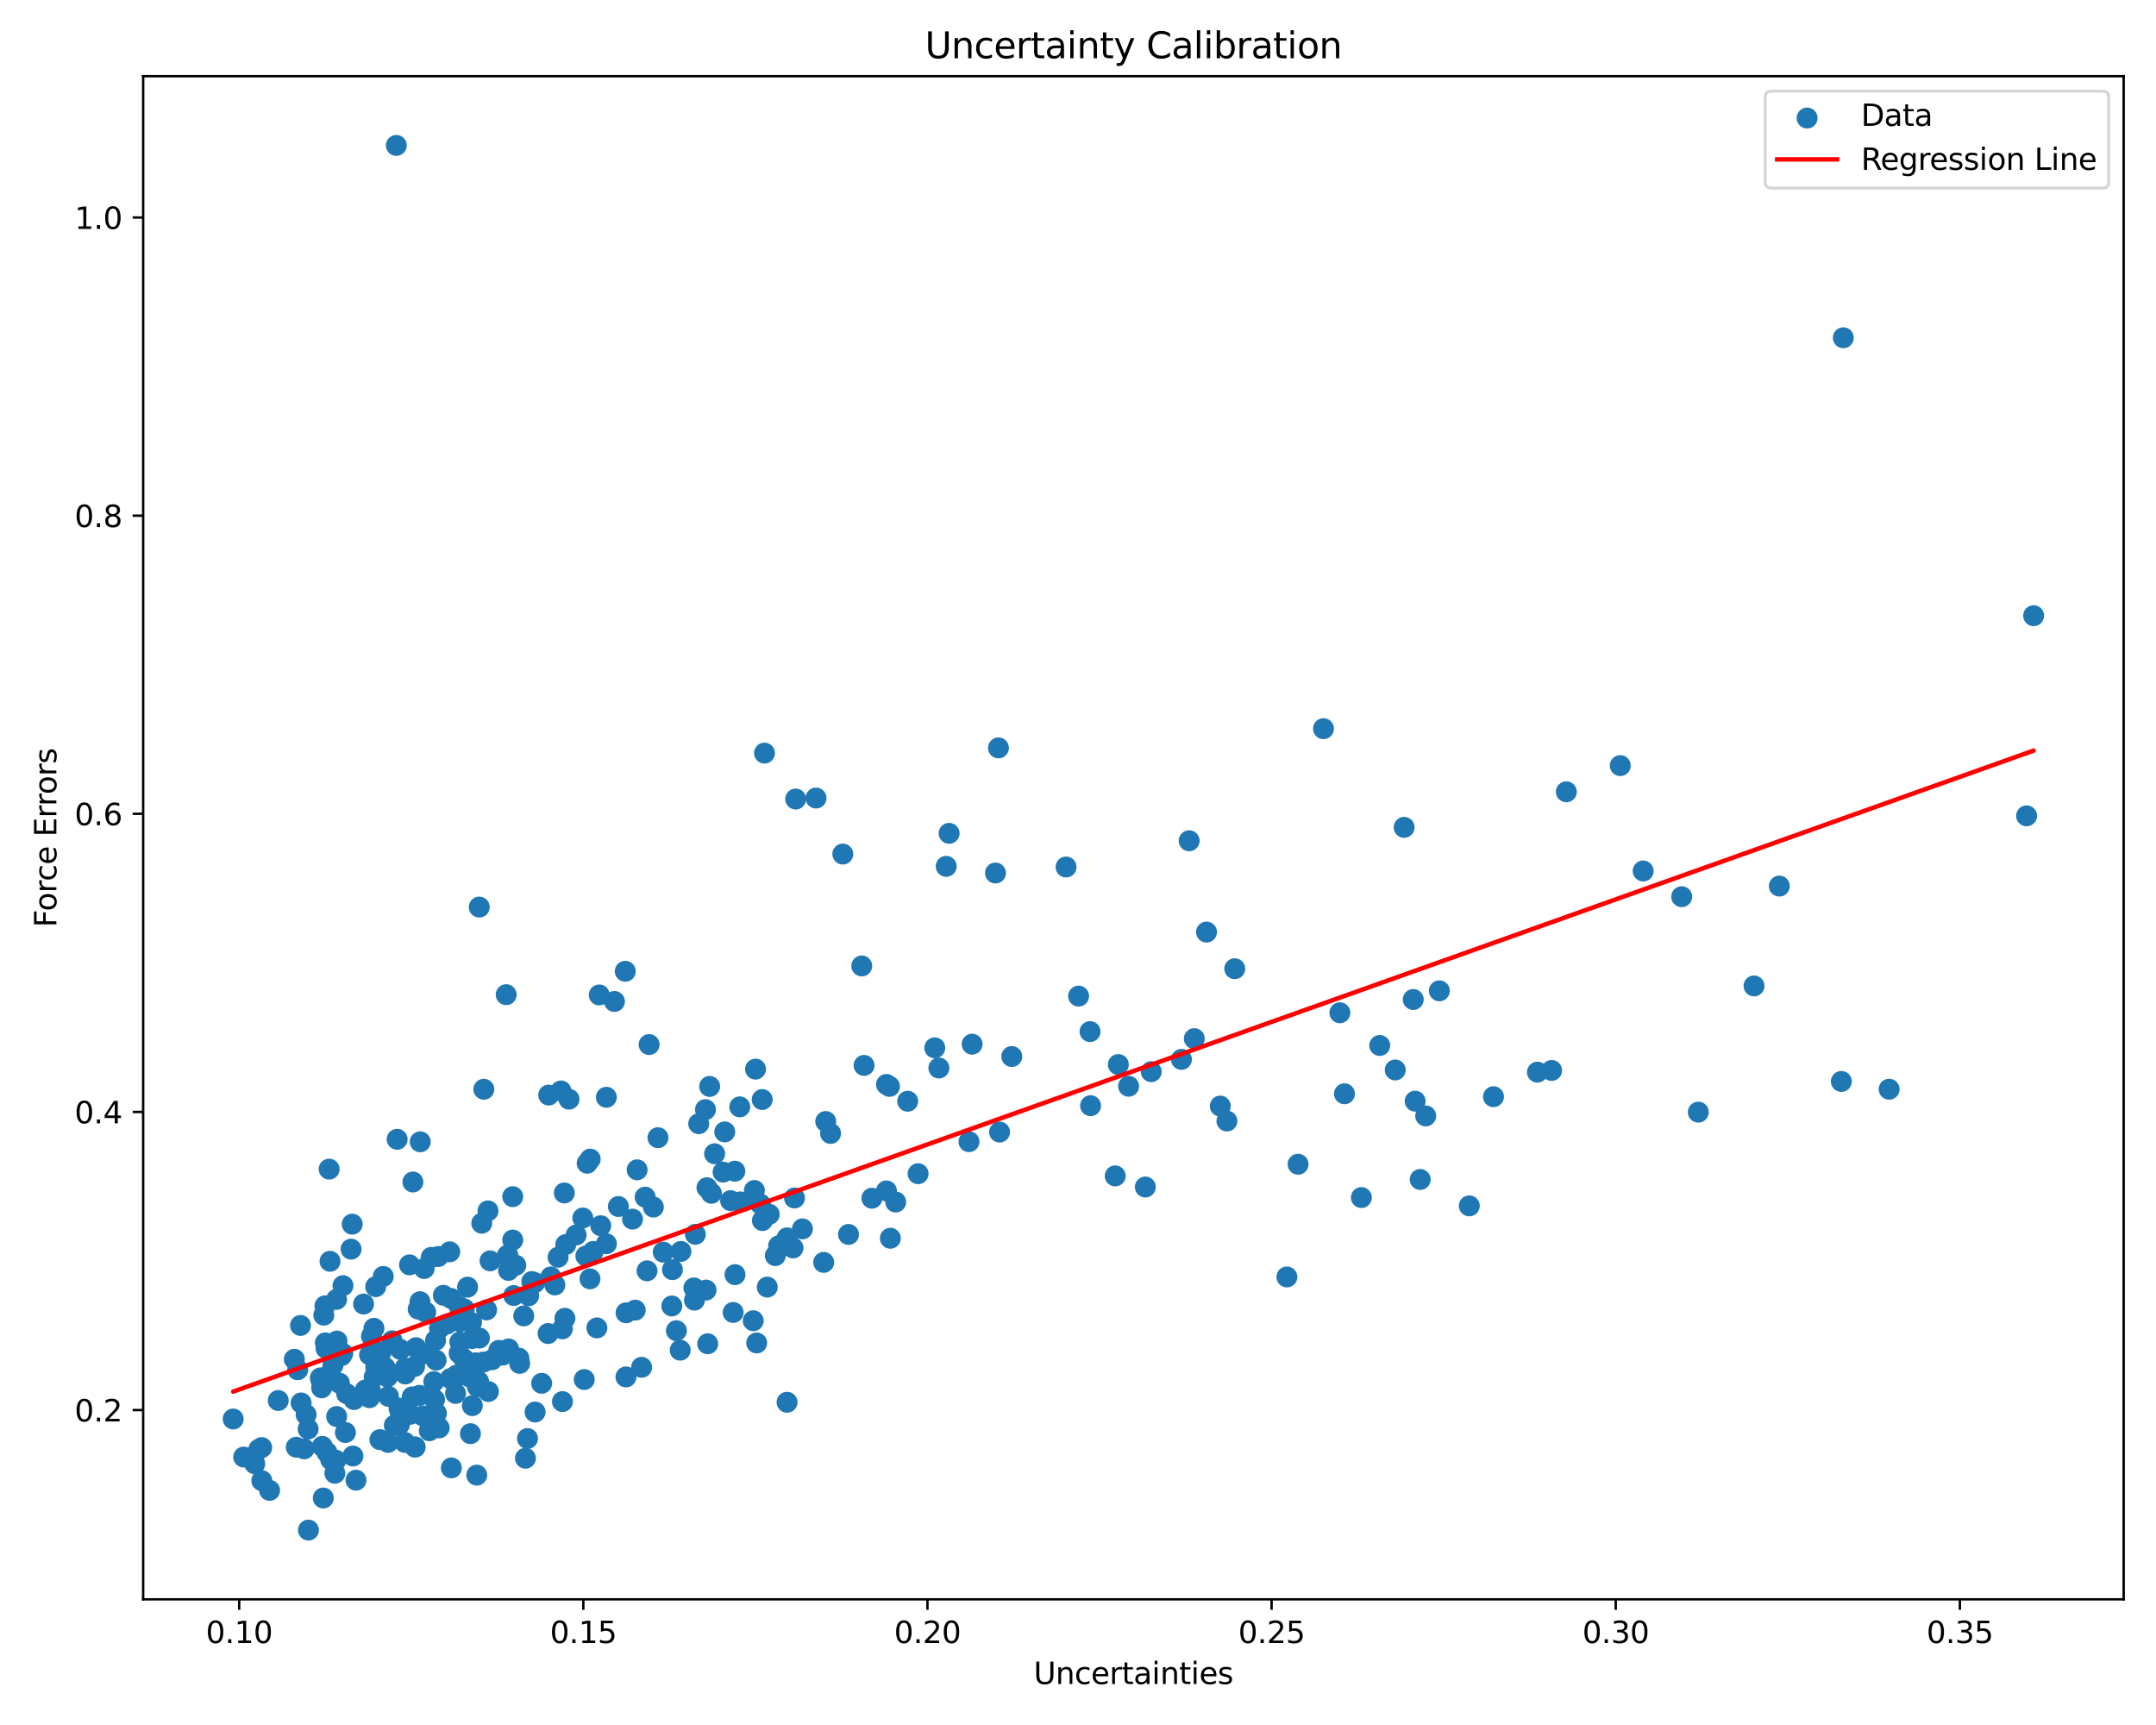 <?xml version="1.0" encoding="utf-8" standalone="no"?>
<!DOCTYPE svg PUBLIC "-//W3C//DTD SVG 1.1//EN"
  "http://www.w3.org/Graphics/SVG/1.1/DTD/svg11.dtd">
<svg xmlns:xlink="http://www.w3.org/1999/xlink" width="720pt" height="576pt" viewBox="0 0 720 576" xmlns="http://www.w3.org/2000/svg" version="1.1">
 <defs>
  <style type="text/css">*{stroke-linejoin: round; stroke-linecap: butt}</style>
 </defs>
 <g id="figure_1">
  <g id="patch_1">
   <path d="M 0 576 
L 720 576 
L 720 0 
L 0 0 
z
" style="fill: #ffffff"/>
  </g>
  <g id="axes_1">
   <g id="patch_2">
    <path d="M 47.81 534.04 
L 709.2 534.04 
L 709.2 25.44 
L 47.81 25.44 
z
" style="fill: #ffffff"/>
   </g>
   <g id="PathCollection_1">
    <defs>
     <path id="m35d86fec36" d="M 0 3 
C 0.796 3 1.559 2.684 2.121 2.121 
C 2.684 1.559 3 0.796 3 0 
C 3 -0.796 2.684 -1.559 2.121 -2.121 
C 1.559 -2.684 0.796 -3 0 -3 
C -0.796 -3 -1.559 -2.684 -2.121 -2.121 
C -2.684 -1.559 -3 -0.796 -3 0 
C -3 0.796 -2.684 1.559 -2.121 2.121 
C -1.559 2.684 -0.796 3 0 3 
z
" style="stroke: #1f77b4"/>
    </defs>
    <g clip-path="url(#p228435397e)">
     <use xlink:href="#m35d86fec36" x="192.399" y="412.376" style="fill: #1f77b4; stroke: #1f77b4"/>
     <use xlink:href="#m35d86fec36" x="356.015" y="289.501" style="fill: #1f77b4; stroke: #1f77b4"/>
     <use xlink:href="#m35d86fec36" x="373.466" y="355.467" style="fill: #1f77b4; stroke: #1f77b4"/>
     <use xlink:href="#m35d86fec36" x="313.538" y="356.62" style="fill: #1f77b4; stroke: #1f77b4"/>
     <use xlink:href="#m35d86fec36" x="252.313" y="356.992" style="fill: #1f77b4; stroke: #1f77b4"/>
     <use xlink:href="#m35d86fec36" x="123.386" y="466.701" style="fill: #1f77b4; stroke: #1f77b4"/>
     <use xlink:href="#m35d86fec36" x="150.667" y="433.576" style="fill: #1f77b4; stroke: #1f77b4"/>
     <use xlink:href="#m35d86fec36" x="209.043" y="459.772" style="fill: #1f77b4; stroke: #1f77b4"/>
     <use xlink:href="#m35d86fec36" x="127.575" y="457.284" style="fill: #1f77b4; stroke: #1f77b4"/>
     <use xlink:href="#m35d86fec36" x="128.584" y="456.602" style="fill: #1f77b4; stroke: #1f77b4"/>
     <use xlink:href="#m35d86fec36" x="121.416" y="435.439" style="fill: #1f77b4; stroke: #1f77b4"/>
     <use xlink:href="#m35d86fec36" x="145.639" y="454.187" style="fill: #1f77b4; stroke: #1f77b4"/>
     <use xlink:href="#m35d86fec36" x="567.151" y="371.364" style="fill: #1f77b4; stroke: #1f77b4"/>
     <use xlink:href="#m35d86fec36" x="372.431" y="392.649" style="fill: #1f77b4; stroke: #1f77b4"/>
     <use xlink:href="#m35d86fec36" x="679.137" y="205.591" style="fill: #1f77b4; stroke: #1f77b4"/>
     <use xlink:href="#m35d86fec36" x="216.77" y="348.786" style="fill: #1f77b4; stroke: #1f77b4"/>
     <use xlink:href="#m35d86fec36" x="209.08" y="438.364" style="fill: #1f77b4; stroke: #1f77b4"/>
     <use xlink:href="#m35d86fec36" x="251.929" y="397.508" style="fill: #1f77b4; stroke: #1f77b4"/>
     <use xlink:href="#m35d86fec36" x="160.045" y="302.887" style="fill: #1f77b4; stroke: #1f77b4"/>
     <use xlink:href="#m35d86fec36" x="397.121" y="280.747" style="fill: #1f77b4; stroke: #1f77b4"/>
     <use xlink:href="#m35d86fec36" x="394.544" y="353.738" style="fill: #1f77b4; stroke: #1f77b4"/>
     <use xlink:href="#m35d86fec36" x="90.028" y="497.65" style="fill: #1f77b4; stroke: #1f77b4"/>
     <use xlink:href="#m35d86fec36" x="148.059" y="432.516" style="fill: #1f77b4; stroke: #1f77b4"/>
     <use xlink:href="#m35d86fec36" x="172.255" y="422.476" style="fill: #1f77b4; stroke: #1f77b4"/>
     <use xlink:href="#m35d86fec36" x="112.53" y="447.796" style="fill: #1f77b4; stroke: #1f77b4"/>
     <use xlink:href="#m35d86fec36" x="153.578" y="448.081" style="fill: #1f77b4; stroke: #1f77b4"/>
     <use xlink:href="#m35d86fec36" x="247.286" y="401.339" style="fill: #1f77b4; stroke: #1f77b4"/>
     <use xlink:href="#m35d86fec36" x="171.218" y="399.585" style="fill: #1f77b4; stroke: #1f77b4"/>
     <use xlink:href="#m35d86fec36" x="198.096" y="417.871" style="fill: #1f77b4; stroke: #1f77b4"/>
     <use xlink:href="#m35d86fec36" x="153.326" y="451.863" style="fill: #1f77b4; stroke: #1f77b4"/>
     <use xlink:href="#m35d86fec36" x="98.942" y="483.25" style="fill: #1f77b4; stroke: #1f77b4"/>
     <use xlink:href="#m35d86fec36" x="262.838" y="468.239" style="fill: #1f77b4; stroke: #1f77b4"/>
     <use xlink:href="#m35d86fec36" x="585.763" y="329.214" style="fill: #1f77b4; stroke: #1f77b4"/>
     <use xlink:href="#m35d86fec36" x="98.292" y="453.881" style="fill: #1f77b4; stroke: #1f77b4"/>
     <use xlink:href="#m35d86fec36" x="124.951" y="459.803" style="fill: #1f77b4; stroke: #1f77b4"/>
     <use xlink:href="#m35d86fec36" x="99.427" y="457.379" style="fill: #1f77b4; stroke: #1f77b4"/>
     <use xlink:href="#m35d86fec36" x="151.427" y="460.791" style="fill: #1f77b4; stroke: #1f77b4"/>
     <use xlink:href="#m35d86fec36" x="299.115" y="401.377" style="fill: #1f77b4; stroke: #1f77b4"/>
     <use xlink:href="#m35d86fec36" x="630.88" y="363.711" style="fill: #1f77b4; stroke: #1f77b4"/>
     <use xlink:href="#m35d86fec36" x="364.018" y="344.46" style="fill: #1f77b4; stroke: #1f77b4"/>
     <use xlink:href="#m35d86fec36" x="183.242" y="365.66" style="fill: #1f77b4; stroke: #1f77b4"/>
     <use xlink:href="#m35d86fec36" x="103.005" y="510.922" style="fill: #1f77b4; stroke: #1f77b4"/>
     <use xlink:href="#m35d86fec36" x="171.559" y="432.597" style="fill: #1f77b4; stroke: #1f77b4"/>
     <use xlink:href="#m35d86fec36" x="87.39" y="483.355" style="fill: #1f77b4; stroke: #1f77b4"/>
     <use xlink:href="#m35d86fec36" x="407.522" y="369.338" style="fill: #1f77b4; stroke: #1f77b4"/>
     <use xlink:href="#m35d86fec36" x="106.99" y="460.093" style="fill: #1f77b4; stroke: #1f77b4"/>
     <use xlink:href="#m35d86fec36" x="225.893" y="444.34" style="fill: #1f77b4; stroke: #1f77b4"/>
     <use xlink:href="#m35d86fec36" x="117.243" y="417.108" style="fill: #1f77b4; stroke: #1f77b4"/>
     <use xlink:href="#m35d86fec36" x="164.328" y="454.033" style="fill: #1f77b4; stroke: #1f77b4"/>
     <use xlink:href="#m35d86fec36" x="101.573" y="483.788" style="fill: #1f77b4; stroke: #1f77b4"/>
     <use xlink:href="#m35d86fec36" x="145.747" y="471.929" style="fill: #1f77b4; stroke: #1f77b4"/>
     <use xlink:href="#m35d86fec36" x="187.832" y="468.007" style="fill: #1f77b4; stroke: #1f77b4"/>
     <use xlink:href="#m35d86fec36" x="140.106" y="465.925" style="fill: #1f77b4; stroke: #1f77b4"/>
     <use xlink:href="#m35d86fec36" x="541.091" y="255.643" style="fill: #1f77b4; stroke: #1f77b4"/>
     <use xlink:href="#m35d86fec36" x="480.684" y="330.849" style="fill: #1f77b4; stroke: #1f77b4"/>
     <use xlink:href="#m35d86fec36" x="169.816" y="424.203" style="fill: #1f77b4; stroke: #1f77b4"/>
     <use xlink:href="#m35d86fec36" x="186.369" y="419.805" style="fill: #1f77b4; stroke: #1f77b4"/>
     <use xlink:href="#m35d86fec36" x="448.99" y="365.224" style="fill: #1f77b4; stroke: #1f77b4"/>
     <use xlink:href="#m35d86fec36" x="111.826" y="491.943" style="fill: #1f77b4; stroke: #1f77b4"/>
     <use xlink:href="#m35d86fec36" x="200.118" y="332.23" style="fill: #1f77b4; stroke: #1f77b4"/>
     <use xlink:href="#m35d86fec36" x="196.087" y="388.419" style="fill: #1f77b4; stroke: #1f77b4"/>
     <use xlink:href="#m35d86fec36" x="283.358" y="412.197" style="fill: #1f77b4; stroke: #1f77b4"/>
     <use xlink:href="#m35d86fec36" x="176.155" y="480.335" style="fill: #1f77b4; stroke: #1f77b4"/>
     <use xlink:href="#m35d86fec36" x="297.336" y="413.469" style="fill: #1f77b4; stroke: #1f77b4"/>
     <use xlink:href="#m35d86fec36" x="146.769" y="443.545" style="fill: #1f77b4; stroke: #1f77b4"/>
     <use xlink:href="#m35d86fec36" x="175.471" y="486.915" style="fill: #1f77b4; stroke: #1f77b4"/>
     <use xlink:href="#m35d86fec36" x="166.584" y="450.904" style="fill: #1f77b4; stroke: #1f77b4"/>
     <use xlink:href="#m35d86fec36" x="382.493" y="396.359" style="fill: #1f77b4; stroke: #1f77b4"/>
     <use xlink:href="#m35d86fec36" x="227.152" y="450.839" style="fill: #1f77b4; stroke: #1f77b4"/>
     <use xlink:href="#m35d86fec36" x="235.786" y="430.768" style="fill: #1f77b4; stroke: #1f77b4"/>
     <use xlink:href="#m35d86fec36" x="87.426" y="494.408" style="fill: #1f77b4; stroke: #1f77b4"/>
     <use xlink:href="#m35d86fec36" x="218.193" y="403.059" style="fill: #1f77b4; stroke: #1f77b4"/>
     <use xlink:href="#m35d86fec36" x="133.756" y="450.605" style="fill: #1f77b4; stroke: #1f77b4"/>
     <use xlink:href="#m35d86fec36" x="157.467" y="441.607" style="fill: #1f77b4; stroke: #1f77b4"/>
     <use xlink:href="#m35d86fec36" x="137.019" y="472.233" style="fill: #1f77b4; stroke: #1f77b4"/>
     <use xlink:href="#m35d86fec36" x="118.888" y="494.248" style="fill: #1f77b4; stroke: #1f77b4"/>
     <use xlink:href="#m35d86fec36" x="130.957" y="447.707" style="fill: #1f77b4; stroke: #1f77b4"/>
     <use xlink:href="#m35d86fec36" x="265.718" y="266.811" style="fill: #1f77b4; stroke: #1f77b4"/>
     <use xlink:href="#m35d86fec36" x="152.135" y="465.281" style="fill: #1f77b4; stroke: #1f77b4"/>
     <use xlink:href="#m35d86fec36" x="145.448" y="447.559" style="fill: #1f77b4; stroke: #1f77b4"/>
     <use xlink:href="#m35d86fec36" x="109.916" y="390.394" style="fill: #1f77b4; stroke: #1f77b4"/>
     <use xlink:href="#m35d86fec36" x="247.046" y="369.599" style="fill: #1f77b4; stroke: #1f77b4"/>
     <use xlink:href="#m35d86fec36" x="303.119" y="367.717" style="fill: #1f77b4; stroke: #1f77b4"/>
     <use xlink:href="#m35d86fec36" x="138.627" y="483.177" style="fill: #1f77b4; stroke: #1f77b4"/>
     <use xlink:href="#m35d86fec36" x="264.827" y="416.71" style="fill: #1f77b4; stroke: #1f77b4"/>
     <use xlink:href="#m35d86fec36" x="215.442" y="399.741" style="fill: #1f77b4; stroke: #1f77b4"/>
     <use xlink:href="#m35d86fec36" x="112.426" y="473.001" style="fill: #1f77b4; stroke: #1f77b4"/>
     <use xlink:href="#m35d86fec36" x="138.923" y="450.01" style="fill: #1f77b4; stroke: #1f77b4"/>
     <use xlink:href="#m35d86fec36" x="214.263" y="456.562" style="fill: #1f77b4; stroke: #1f77b4"/>
     <use xlink:href="#m35d86fec36" x="158.728" y="455.036" style="fill: #1f77b4; stroke: #1f77b4"/>
     <use xlink:href="#m35d86fec36" x="476.117" y="372.62" style="fill: #1f77b4; stroke: #1f77b4"/>
     <use xlink:href="#m35d86fec36" x="141.216" y="472.786" style="fill: #1f77b4; stroke: #1f77b4"/>
     <use xlink:href="#m35d86fec36" x="135.336" y="458.791" style="fill: #1f77b4; stroke: #1f77b4"/>
     <use xlink:href="#m35d86fec36" x="131.684" y="475.942" style="fill: #1f77b4; stroke: #1f77b4"/>
     <use xlink:href="#m35d86fec36" x="332.44" y="291.514" style="fill: #1f77b4; stroke: #1f77b4"/>
     <use xlink:href="#m35d86fec36" x="81.378" y="486.527" style="fill: #1f77b4; stroke: #1f77b4"/>
     <use xlink:href="#m35d86fec36" x="108.521" y="436.035" style="fill: #1f77b4; stroke: #1f77b4"/>
     <use xlink:href="#m35d86fec36" x="154.915" y="453.79" style="fill: #1f77b4; stroke: #1f77b4"/>
     <use xlink:href="#m35d86fec36" x="376.897" y="362.709" style="fill: #1f77b4; stroke: #1f77b4"/>
     <use xlink:href="#m35d86fec36" x="337.888" y="352.784" style="fill: #1f77b4; stroke: #1f77b4"/>
     <use xlink:href="#m35d86fec36" x="133.249" y="470.196" style="fill: #1f77b4; stroke: #1f77b4"/>
     <use xlink:href="#m35d86fec36" x="123.414" y="452.377" style="fill: #1f77b4; stroke: #1f77b4"/>
     <use xlink:href="#m35d86fec36" x="114.037" y="452.677" style="fill: #1f77b4; stroke: #1f77b4"/>
     <use xlink:href="#m35d86fec36" x="137.648" y="466.432" style="fill: #1f77b4; stroke: #1f77b4"/>
     <use xlink:href="#m35d86fec36" x="227.392" y="417.865" style="fill: #1f77b4; stroke: #1f77b4"/>
     <use xlink:href="#m35d86fec36" x="433.498" y="388.753" style="fill: #1f77b4; stroke: #1f77b4"/>
     <use xlink:href="#m35d86fec36" x="296.041" y="397.658" style="fill: #1f77b4; stroke: #1f77b4"/>
     <use xlink:href="#m35d86fec36" x="219.727" y="379.898" style="fill: #1f77b4; stroke: #1f77b4"/>
     <use xlink:href="#m35d86fec36" x="429.765" y="426.39" style="fill: #1f77b4; stroke: #1f77b4"/>
     <use xlink:href="#m35d86fec36" x="260.019" y="415.996" style="fill: #1f77b4; stroke: #1f77b4"/>
     <use xlink:href="#m35d86fec36" x="124.879" y="443.539" style="fill: #1f77b4; stroke: #1f77b4"/>
     <use xlink:href="#m35d86fec36" x="153.296" y="436.147" style="fill: #1f77b4; stroke: #1f77b4"/>
     <use xlink:href="#m35d86fec36" x="498.754" y="366.198" style="fill: #1f77b4; stroke: #1f77b4"/>
     <use xlink:href="#m35d86fec36" x="144.871" y="461.35" style="fill: #1f77b4; stroke: #1f77b4"/>
     <use xlink:href="#m35d86fec36" x="518.163" y="357.435" style="fill: #1f77b4; stroke: #1f77b4"/>
     <use xlink:href="#m35d86fec36" x="212.139" y="437.471" style="fill: #1f77b4; stroke: #1f77b4"/>
     <use xlink:href="#m35d86fec36" x="398.836" y="346.815" style="fill: #1f77b4; stroke: #1f77b4"/>
     <use xlink:href="#m35d86fec36" x="468.914" y="276.263" style="fill: #1f77b4; stroke: #1f77b4"/>
     <use xlink:href="#m35d86fec36" x="129.357" y="459.782" style="fill: #1f77b4; stroke: #1f77b4"/>
     <use xlink:href="#m35d86fec36" x="160.887" y="408.449" style="fill: #1f77b4; stroke: #1f77b4"/>
     <use xlink:href="#m35d86fec36" x="202.501" y="415.31" style="fill: #1f77b4; stroke: #1f77b4"/>
     <use xlink:href="#m35d86fec36" x="109.174" y="484.971" style="fill: #1f77b4; stroke: #1f77b4"/>
     <use xlink:href="#m35d86fec36" x="231.914" y="434.135" style="fill: #1f77b4; stroke: #1f77b4"/>
     <use xlink:href="#m35d86fec36" x="111.176" y="455.903" style="fill: #1f77b4; stroke: #1f77b4"/>
     <use xlink:href="#m35d86fec36" x="180.883" y="461.9" style="fill: #1f77b4; stroke: #1f77b4"/>
     <use xlink:href="#m35d86fec36" x="176.552" y="432.668" style="fill: #1f77b4; stroke: #1f77b4"/>
     <use xlink:href="#m35d86fec36" x="306.601" y="391.918" style="fill: #1f77b4; stroke: #1f77b4"/>
     <use xlink:href="#m35d86fec36" x="124.046" y="446.18" style="fill: #1f77b4; stroke: #1f77b4"/>
     <use xlink:href="#m35d86fec36" x="277.38" y="378.462" style="fill: #1f77b4; stroke: #1f77b4"/>
     <use xlink:href="#m35d86fec36" x="141.655" y="423.571" style="fill: #1f77b4; stroke: #1f77b4"/>
     <use xlink:href="#m35d86fec36" x="197.029" y="427.028" style="fill: #1f77b4; stroke: #1f77b4"/>
     <use xlink:href="#m35d86fec36" x="140.337" y="381.266" style="fill: #1f77b4; stroke: #1f77b4"/>
     <use xlink:href="#m35d86fec36" x="594.21" y="295.875" style="fill: #1f77b4; stroke: #1f77b4"/>
     <use xlink:href="#m35d86fec36" x="333.807" y="378.009" style="fill: #1f77b4; stroke: #1f77b4"/>
     <use xlink:href="#m35d86fec36" x="107.964" y="500.207" style="fill: #1f77b4; stroke: #1f77b4"/>
     <use xlink:href="#m35d86fec36" x="236.34" y="448.712" style="fill: #1f77b4; stroke: #1f77b4"/>
     <use xlink:href="#m35d86fec36" x="134.628" y="471.465" style="fill: #1f77b4; stroke: #1f77b4"/>
     <use xlink:href="#m35d86fec36" x="127.987" y="426.22" style="fill: #1f77b4; stroke: #1f77b4"/>
     <use xlink:href="#m35d86fec36" x="77.873" y="473.823" style="fill: #1f77b4; stroke: #1f77b4"/>
     <use xlink:href="#m35d86fec36" x="129.719" y="466.26" style="fill: #1f77b4; stroke: #1f77b4"/>
     <use xlink:href="#m35d86fec36" x="474.283" y="393.838" style="fill: #1f77b4; stroke: #1f77b4"/>
     <use xlink:href="#m35d86fec36" x="187.332" y="364.276" style="fill: #1f77b4; stroke: #1f77b4"/>
     <use xlink:href="#m35d86fec36" x="127.277" y="451.485" style="fill: #1f77b4; stroke: #1f77b4"/>
     <use xlink:href="#m35d86fec36" x="107.211" y="460.936" style="fill: #1f77b4; stroke: #1f77b4"/>
     <use xlink:href="#m35d86fec36" x="258.92" y="419.267" style="fill: #1f77b4; stroke: #1f77b4"/>
     <use xlink:href="#m35d86fec36" x="152.49" y="459.175" style="fill: #1f77b4; stroke: #1f77b4"/>
     <use xlink:href="#m35d86fec36" x="412.347" y="323.464" style="fill: #1f77b4; stroke: #1f77b4"/>
     <use xlink:href="#m35d86fec36" x="187.796" y="443.718" style="fill: #1f77b4; stroke: #1f77b4"/>
     <use xlink:href="#m35d86fec36" x="169.844" y="450.431" style="fill: #1f77b4; stroke: #1f77b4"/>
     <use xlink:href="#m35d86fec36" x="125.457" y="429.635" style="fill: #1f77b4; stroke: #1f77b4"/>
     <use xlink:href="#m35d86fec36" x="169.043" y="332.134" style="fill: #1f77b4; stroke: #1f77b4"/>
     <use xlink:href="#m35d86fec36" x="194.636" y="406.703" style="fill: #1f77b4; stroke: #1f77b4"/>
     <use xlink:href="#m35d86fec36" x="102.226" y="472.36" style="fill: #1f77b4; stroke: #1f77b4"/>
     <use xlink:href="#m35d86fec36" x="159.386" y="463.006" style="fill: #1f77b4; stroke: #1f77b4"/>
     <use xlink:href="#m35d86fec36" x="157.685" y="446.958" style="fill: #1f77b4; stroke: #1f77b4"/>
     <use xlink:href="#m35d86fec36" x="136.763" y="422.356" style="fill: #1f77b4; stroke: #1f77b4"/>
     <use xlink:href="#m35d86fec36" x="615.582" y="112.784" style="fill: #1f77b4; stroke: #1f77b4"/>
     <use xlink:href="#m35d86fec36" x="117.856" y="486.184" style="fill: #1f77b4; stroke: #1f77b4"/>
     <use xlink:href="#m35d86fec36" x="472.592" y="367.698" style="fill: #1f77b4; stroke: #1f77b4"/>
     <use xlink:href="#m35d86fec36" x="238.651" y="385.256" style="fill: #1f77b4; stroke: #1f77b4"/>
     <use xlink:href="#m35d86fec36" x="297.044" y="362.758" style="fill: #1f77b4; stroke: #1f77b4"/>
     <use xlink:href="#m35d86fec36" x="109.734" y="459.228" style="fill: #1f77b4; stroke: #1f77b4"/>
     <use xlink:href="#m35d86fec36" x="233.333" y="375.217" style="fill: #1f77b4; stroke: #1f77b4"/>
     <use xlink:href="#m35d86fec36" x="364.2" y="369.207" style="fill: #1f77b4; stroke: #1f77b4"/>
     <use xlink:href="#m35d86fec36" x="144.006" y="419.85" style="fill: #1f77b4; stroke: #1f77b4"/>
     <use xlink:href="#m35d86fec36" x="149.213" y="442.133" style="fill: #1f77b4; stroke: #1f77b4"/>
     <use xlink:href="#m35d86fec36" x="167.856" y="452.494" style="fill: #1f77b4; stroke: #1f77b4"/>
     <use xlink:href="#m35d86fec36" x="174.898" y="439.394" style="fill: #1f77b4; stroke: #1f77b4"/>
     <use xlink:href="#m35d86fec36" x="125.477" y="456.444" style="fill: #1f77b4; stroke: #1f77b4"/>
     <use xlink:href="#m35d86fec36" x="100.357" y="442.583" style="fill: #1f77b4; stroke: #1f77b4"/>
     <use xlink:href="#m35d86fec36" x="138.47" y="456.27" style="fill: #1f77b4; stroke: #1f77b4"/>
     <use xlink:href="#m35d86fec36" x="132.627" y="380.422" style="fill: #1f77b4; stroke: #1f77b4"/>
     <use xlink:href="#m35d86fec36" x="190.015" y="367.031" style="fill: #1f77b4; stroke: #1f77b4"/>
     <use xlink:href="#m35d86fec36" x="281.46" y="285.182" style="fill: #1f77b4; stroke: #1f77b4"/>
     <use xlink:href="#m35d86fec36" x="251.551" y="441.006" style="fill: #1f77b4; stroke: #1f77b4"/>
     <use xlink:href="#m35d86fec36" x="123.752" y="464.372" style="fill: #1f77b4; stroke: #1f77b4"/>
     <use xlink:href="#m35d86fec36" x="118.23" y="467.335" style="fill: #1f77b4; stroke: #1f77b4"/>
     <use xlink:href="#m35d86fec36" x="262.837" y="413.336" style="fill: #1f77b4; stroke: #1f77b4"/>
     <use xlink:href="#m35d86fec36" x="312.169" y="349.886" style="fill: #1f77b4; stroke: #1f77b4"/>
     <use xlink:href="#m35d86fec36" x="156.149" y="429.799" style="fill: #1f77b4; stroke: #1f77b4"/>
     <use xlink:href="#m35d86fec36" x="107.629" y="482.957" style="fill: #1f77b4; stroke: #1f77b4"/>
     <use xlink:href="#m35d86fec36" x="146.336" y="419.575" style="fill: #1f77b4; stroke: #1f77b4"/>
     <use xlink:href="#m35d86fec36" x="144.121" y="474.694" style="fill: #1f77b4; stroke: #1f77b4"/>
     <use xlink:href="#m35d86fec36" x="113.348" y="461.856" style="fill: #1f77b4; stroke: #1f77b4"/>
     <use xlink:href="#m35d86fec36" x="205.197" y="334.405" style="fill: #1f77b4; stroke: #1f77b4"/>
     <use xlink:href="#m35d86fec36" x="241.482" y="391.392" style="fill: #1f77b4; stroke: #1f77b4"/>
     <use xlink:href="#m35d86fec36" x="188.658" y="440.195" style="fill: #1f77b4; stroke: #1f77b4"/>
     <use xlink:href="#m35d86fec36" x="102.905" y="477.165" style="fill: #1f77b4; stroke: #1f77b4"/>
     <use xlink:href="#m35d86fec36" x="360.199" y="332.61" style="fill: #1f77b4; stroke: #1f77b4"/>
     <use xlink:href="#m35d86fec36" x="150.735" y="490.145" style="fill: #1f77b4; stroke: #1f77b4"/>
     <use xlink:href="#m35d86fec36" x="252.698" y="448.428" style="fill: #1f77b4; stroke: #1f77b4"/>
     <use xlink:href="#m35d86fec36" x="324.643" y="348.661" style="fill: #1f77b4; stroke: #1f77b4"/>
     <use xlink:href="#m35d86fec36" x="100.561" y="468.471" style="fill: #1f77b4; stroke: #1f77b4"/>
     <use xlink:href="#m35d86fec36" x="177.594" y="427.929" style="fill: #1f77b4; stroke: #1f77b4"/>
     <use xlink:href="#m35d86fec36" x="146.666" y="476.78" style="fill: #1f77b4; stroke: #1f77b4"/>
     <use xlink:href="#m35d86fec36" x="206.513" y="402.87" style="fill: #1f77b4; stroke: #1f77b4"/>
     <use xlink:href="#m35d86fec36" x="92.921" y="467.65" style="fill: #1f77b4; stroke: #1f77b4"/>
     <use xlink:href="#m35d86fec36" x="465.946" y="357.272" style="fill: #1f77b4; stroke: #1f77b4"/>
     <use xlink:href="#m35d86fec36" x="256.896" y="405.47" style="fill: #1f77b4; stroke: #1f77b4"/>
     <use xlink:href="#m35d86fec36" x="114.469" y="451.893" style="fill: #1f77b4; stroke: #1f77b4"/>
     <use xlink:href="#m35d86fec36" x="561.607" y="299.427" style="fill: #1f77b4; stroke: #1f77b4"/>
     <use xlink:href="#m35d86fec36" x="112.17" y="487.571" style="fill: #1f77b4; stroke: #1f77b4"/>
     <use xlink:href="#m35d86fec36" x="231.727" y="430.046" style="fill: #1f77b4; stroke: #1f77b4"/>
     <use xlink:href="#m35d86fec36" x="237.584" y="398.464" style="fill: #1f77b4; stroke: #1f77b4"/>
     <use xlink:href="#m35d86fec36" x="169.554" y="419.071" style="fill: #1f77b4; stroke: #1f77b4"/>
     <use xlink:href="#m35d86fec36" x="265.326" y="400.023" style="fill: #1f77b4; stroke: #1f77b4"/>
     <use xlink:href="#m35d86fec36" x="212.765" y="390.619" style="fill: #1f77b4; stroke: #1f77b4"/>
     <use xlink:href="#m35d86fec36" x="244.835" y="438.248" style="fill: #1f77b4; stroke: #1f77b4"/>
     <use xlink:href="#m35d86fec36" x="157.097" y="478.721" style="fill: #1f77b4; stroke: #1f77b4"/>
     <use xlink:href="#m35d86fec36" x="243.983" y="400.916" style="fill: #1f77b4; stroke: #1f77b4"/>
     <use xlink:href="#m35d86fec36" x="454.638" y="399.884" style="fill: #1f77b4; stroke: #1f77b4"/>
     <use xlink:href="#m35d86fec36" x="216.08" y="424.345" style="fill: #1f77b4; stroke: #1f77b4"/>
     <use xlink:href="#m35d86fec36" x="155.045" y="437.099" style="fill: #1f77b4; stroke: #1f77b4"/>
     <use xlink:href="#m35d86fec36" x="471.958" y="333.748" style="fill: #1f77b4; stroke: #1f77b4"/>
     <use xlink:href="#m35d86fec36" x="255.306" y="251.47" style="fill: #1f77b4; stroke: #1f77b4"/>
     <use xlink:href="#m35d86fec36" x="117.625" y="408.765" style="fill: #1f77b4; stroke: #1f77b4"/>
     <use xlink:href="#m35d86fec36" x="224.357" y="436.078" style="fill: #1f77b4; stroke: #1f77b4"/>
     <use xlink:href="#m35d86fec36" x="195.11" y="460.643" style="fill: #1f77b4; stroke: #1f77b4"/>
     <use xlink:href="#m35d86fec36" x="161.48" y="454.799" style="fill: #1f77b4; stroke: #1f77b4"/>
     <use xlink:href="#m35d86fec36" x="163.653" y="421.012" style="fill: #1f77b4; stroke: #1f77b4"/>
     <use xlink:href="#m35d86fec36" x="221.483" y="418.105" style="fill: #1f77b4; stroke: #1f77b4"/>
     <use xlink:href="#m35d86fec36" x="197.105" y="387.047" style="fill: #1f77b4; stroke: #1f77b4"/>
     <use xlink:href="#m35d86fec36" x="291.171" y="400.093" style="fill: #1f77b4; stroke: #1f77b4"/>
     <use xlink:href="#m35d86fec36" x="236.086" y="396.604" style="fill: #1f77b4; stroke: #1f77b4"/>
     <use xlink:href="#m35d86fec36" x="316.964" y="278.27" style="fill: #1f77b4; stroke: #1f77b4"/>
     <use xlink:href="#m35d86fec36" x="140.25" y="434.661" style="fill: #1f77b4; stroke: #1f77b4"/>
     <use xlink:href="#m35d86fec36" x="129.564" y="481.638" style="fill: #1f77b4; stroke: #1f77b4"/>
     <use xlink:href="#m35d86fec36" x="236.992" y="362.774" style="fill: #1f77b4; stroke: #1f77b4"/>
     <use xlink:href="#m35d86fec36" x="211.229" y="407.083" style="fill: #1f77b4; stroke: #1f77b4"/>
     <use xlink:href="#m35d86fec36" x="183.029" y="445.279" style="fill: #1f77b4; stroke: #1f77b4"/>
     <use xlink:href="#m35d86fec36" x="133.389" y="475.683" style="fill: #1f77b4; stroke: #1f77b4"/>
     <use xlink:href="#m35d86fec36" x="115.356" y="478.346" style="fill: #1f77b4; stroke: #1f77b4"/>
     <use xlink:href="#m35d86fec36" x="178.585" y="428.3" style="fill: #1f77b4; stroke: #1f77b4"/>
     <use xlink:href="#m35d86fec36" x="108.871" y="450.242" style="fill: #1f77b4; stroke: #1f77b4"/>
     <use xlink:href="#m35d86fec36" x="156.87" y="459.848" style="fill: #1f77b4; stroke: #1f77b4"/>
     <use xlink:href="#m35d86fec36" x="138.586" y="483.182" style="fill: #1f77b4; stroke: #1f77b4"/>
     <use xlink:href="#m35d86fec36" x="200.612" y="409.287" style="fill: #1f77b4; stroke: #1f77b4"/>
     <use xlink:href="#m35d86fec36" x="296.045" y="362.114" style="fill: #1f77b4; stroke: #1f77b4"/>
     <use xlink:href="#m35d86fec36" x="135.197" y="481.647" style="fill: #1f77b4; stroke: #1f77b4"/>
     <use xlink:href="#m35d86fec36" x="676.783" y="272.416" style="fill: #1f77b4; stroke: #1f77b4"/>
     <use xlink:href="#m35d86fec36" x="157.74" y="469.356" style="fill: #1f77b4; stroke: #1f77b4"/>
     <use xlink:href="#m35d86fec36" x="178.693" y="471.495" style="fill: #1f77b4; stroke: #1f77b4"/>
     <use xlink:href="#m35d86fec36" x="254.601" y="407.552" style="fill: #1f77b4; stroke: #1f77b4"/>
     <use xlink:href="#m35d86fec36" x="267.974" y="410.338" style="fill: #1f77b4; stroke: #1f77b4"/>
     <use xlink:href="#m35d86fec36" x="402.921" y="311.237" style="fill: #1f77b4; stroke: #1f77b4"/>
     <use xlink:href="#m35d86fec36" x="245.46" y="425.619" style="fill: #1f77b4; stroke: #1f77b4"/>
     <use xlink:href="#m35d86fec36" x="185.299" y="429.059" style="fill: #1f77b4; stroke: #1f77b4"/>
     <use xlink:href="#m35d86fec36" x="86.432" y="483.938" style="fill: #1f77b4; stroke: #1f77b4"/>
     <use xlink:href="#m35d86fec36" x="150.415" y="460.311" style="fill: #1f77b4; stroke: #1f77b4"/>
     <use xlink:href="#m35d86fec36" x="275.077" y="421.528" style="fill: #1f77b4; stroke: #1f77b4"/>
     <use xlink:href="#m35d86fec36" x="143.375" y="477.75" style="fill: #1f77b4; stroke: #1f77b4"/>
     <use xlink:href="#m35d86fec36" x="108.137" y="439.151" style="fill: #1f77b4; stroke: #1f77b4"/>
     <use xlink:href="#m35d86fec36" x="135.261" y="456.818" style="fill: #1f77b4; stroke: #1f77b4"/>
     <use xlink:href="#m35d86fec36" x="169.36" y="419.428" style="fill: #1f77b4; stroke: #1f77b4"/>
     <use xlink:href="#m35d86fec36" x="199.332" y="443.405" style="fill: #1f77b4; stroke: #1f77b4"/>
     <use xlink:href="#m35d86fec36" x="460.758" y="349.093" style="fill: #1f77b4; stroke: #1f77b4"/>
     <use xlink:href="#m35d86fec36" x="137.887" y="394.685" style="fill: #1f77b4; stroke: #1f77b4"/>
     <use xlink:href="#m35d86fec36" x="85.075" y="488.776" style="fill: #1f77b4; stroke: #1f77b4"/>
     <use xlink:href="#m35d86fec36" x="523.081" y="264.397" style="fill: #1f77b4; stroke: #1f77b4"/>
     <use xlink:href="#m35d86fec36" x="409.725" y="374.322" style="fill: #1f77b4; stroke: #1f77b4"/>
     <use xlink:href="#m35d86fec36" x="183.943" y="426.387" style="fill: #1f77b4; stroke: #1f77b4"/>
     <use xlink:href="#m35d86fec36" x="287.787" y="322.545" style="fill: #1f77b4; stroke: #1f77b4"/>
     <use xlink:href="#m35d86fec36" x="208.808" y="324.327" style="fill: #1f77b4; stroke: #1f77b4"/>
     <use xlink:href="#m35d86fec36" x="142.169" y="438.171" style="fill: #1f77b4; stroke: #1f77b4"/>
     <use xlink:href="#m35d86fec36" x="548.741" y="290.83" style="fill: #1f77b4; stroke: #1f77b4"/>
     <use xlink:href="#m35d86fec36" x="275.758" y="374.49" style="fill: #1f77b4; stroke: #1f77b4"/>
     <use xlink:href="#m35d86fec36" x="163.097" y="464.648" style="fill: #1f77b4; stroke: #1f77b4"/>
     <use xlink:href="#m35d86fec36" x="490.671" y="402.654" style="fill: #1f77b4; stroke: #1f77b4"/>
     <use xlink:href="#m35d86fec36" x="513.423" y="358.002" style="fill: #1f77b4; stroke: #1f77b4"/>
     <use xlink:href="#m35d86fec36" x="134.363" y="473.401" style="fill: #1f77b4; stroke: #1f77b4"/>
     <use xlink:href="#m35d86fec36" x="195.65" y="419.396" style="fill: #1f77b4; stroke: #1f77b4"/>
     <use xlink:href="#m35d86fec36" x="256.231" y="429.778" style="fill: #1f77b4; stroke: #1f77b4"/>
     <use xlink:href="#m35d86fec36" x="115.763" y="465.377" style="fill: #1f77b4; stroke: #1f77b4"/>
     <use xlink:href="#m35d86fec36" x="107.415" y="463.42" style="fill: #1f77b4; stroke: #1f77b4"/>
     <use xlink:href="#m35d86fec36" x="253.971" y="402.073" style="fill: #1f77b4; stroke: #1f77b4"/>
     <use xlink:href="#m35d86fec36" x="110.214" y="421.162" style="fill: #1f77b4; stroke: #1f77b4"/>
     <use xlink:href="#m35d86fec36" x="132.356" y="48.558" style="fill: #1f77b4; stroke: #1f77b4"/>
     <use xlink:href="#m35d86fec36" x="110.423" y="487.381" style="fill: #1f77b4; stroke: #1f77b4"/>
     <use xlink:href="#m35d86fec36" x="288.553" y="355.75" style="fill: #1f77b4; stroke: #1f77b4"/>
     <use xlink:href="#m35d86fec36" x="141.267" y="452.132" style="fill: #1f77b4; stroke: #1f77b4"/>
     <use xlink:href="#m35d86fec36" x="235.591" y="370.512" style="fill: #1f77b4; stroke: #1f77b4"/>
     <use xlink:href="#m35d86fec36" x="447.453" y="338.175" style="fill: #1f77b4; stroke: #1f77b4"/>
     <use xlink:href="#m35d86fec36" x="159.221" y="492.57" style="fill: #1f77b4; stroke: #1f77b4"/>
     <use xlink:href="#m35d86fec36" x="126.866" y="480.705" style="fill: #1f77b4; stroke: #1f77b4"/>
     <use xlink:href="#m35d86fec36" x="150.198" y="418.001" style="fill: #1f77b4; stroke: #1f77b4"/>
     <use xlink:href="#m35d86fec36" x="202.492" y="366.395" style="fill: #1f77b4; stroke: #1f77b4"/>
     <use xlink:href="#m35d86fec36" x="171.226" y="414.059" style="fill: #1f77b4; stroke: #1f77b4"/>
     <use xlink:href="#m35d86fec36" x="224.561" y="423.952" style="fill: #1f77b4; stroke: #1f77b4"/>
     <use xlink:href="#m35d86fec36" x="159.833" y="461.287" style="fill: #1f77b4; stroke: #1f77b4"/>
     <use xlink:href="#m35d86fec36" x="272.512" y="266.476" style="fill: #1f77b4; stroke: #1f77b4"/>
     <use xlink:href="#m35d86fec36" x="173.544" y="455.257" style="fill: #1f77b4; stroke: #1f77b4"/>
     <use xlink:href="#m35d86fec36" x="323.594" y="381.219" style="fill: #1f77b4; stroke: #1f77b4"/>
     <use xlink:href="#m35d86fec36" x="162.496" y="437.396" style="fill: #1f77b4; stroke: #1f77b4"/>
     <use xlink:href="#m35d86fec36" x="232.208" y="412.152" style="fill: #1f77b4; stroke: #1f77b4"/>
     <use xlink:href="#m35d86fec36" x="139.646" y="437.122" style="fill: #1f77b4; stroke: #1f77b4"/>
     <use xlink:href="#m35d86fec36" x="162.967" y="404.332" style="fill: #1f77b4; stroke: #1f77b4"/>
     <use xlink:href="#m35d86fec36" x="122.005" y="464.14" style="fill: #1f77b4; stroke: #1f77b4"/>
     <use xlink:href="#m35d86fec36" x="384.46" y="357.835" style="fill: #1f77b4; stroke: #1f77b4"/>
     <use xlink:href="#m35d86fec36" x="441.98" y="243.313" style="fill: #1f77b4; stroke: #1f77b4"/>
     <use xlink:href="#m35d86fec36" x="245.409" y="391.074" style="fill: #1f77b4; stroke: #1f77b4"/>
     <use xlink:href="#m35d86fec36" x="160.097" y="446.799" style="fill: #1f77b4; stroke: #1f77b4"/>
     <use xlink:href="#m35d86fec36" x="161.576" y="363.721" style="fill: #1f77b4; stroke: #1f77b4"/>
     <use xlink:href="#m35d86fec36" x="242.032" y="377.965" style="fill: #1f77b4; stroke: #1f77b4"/>
     <use xlink:href="#m35d86fec36" x="112.402" y="433.867" style="fill: #1f77b4; stroke: #1f77b4"/>
     <use xlink:href="#m35d86fec36" x="108.648" y="448.408" style="fill: #1f77b4; stroke: #1f77b4"/>
     <use xlink:href="#m35d86fec36" x="315.989" y="289.28" style="fill: #1f77b4; stroke: #1f77b4"/>
     <use xlink:href="#m35d86fec36" x="114.546" y="429.3" style="fill: #1f77b4; stroke: #1f77b4"/>
     <use xlink:href="#m35d86fec36" x="173.265" y="453.488" style="fill: #1f77b4; stroke: #1f77b4"/>
     <use xlink:href="#m35d86fec36" x="153.477" y="441.305" style="fill: #1f77b4; stroke: #1f77b4"/>
     <use xlink:href="#m35d86fec36" x="133.674" y="471.895" style="fill: #1f77b4; stroke: #1f77b4"/>
     <use xlink:href="#m35d86fec36" x="188.936" y="415.578" style="fill: #1f77b4; stroke: #1f77b4"/>
     <use xlink:href="#m35d86fec36" x="614.924" y="361.106" style="fill: #1f77b4; stroke: #1f77b4"/>
     <use xlink:href="#m35d86fec36" x="188.455" y="398.342" style="fill: #1f77b4; stroke: #1f77b4"/>
     <use xlink:href="#m35d86fec36" x="333.438" y="249.737" style="fill: #1f77b4; stroke: #1f77b4"/>
     <use xlink:href="#m35d86fec36" x="145.13" y="467.356" style="fill: #1f77b4; stroke: #1f77b4"/>
     <use xlink:href="#m35d86fec36" x="254.537" y="367.153" style="fill: #1f77b4; stroke: #1f77b4"/>
    </g>
   </g>
   <g id="matplotlib.axis_1">
    <g id="xtick_1">
     <g id="line2d_1">
      <defs>
       <path id="m36fcb6cb12" d="M 0 0 
L 0 3.5 
" style="stroke: #000000; stroke-width: 0.8"/>
      </defs>
      <g>
       <use xlink:href="#m36fcb6cb12" x="79.876" y="534.04" style="stroke: #000000; stroke-width: 0.8"/>
      </g>
     </g>
     <g id="text_1">
      <!-- 0.10 -->
      <g transform="translate(68.743 548.638) scale(0.1 -0.1)">
       <defs>
        <path id="DejaVuSans-30" d="M 2034 4250 
Q 1547 4250 1301 3770 
Q 1056 3291 1056 2328 
Q 1056 1369 1301 889 
Q 1547 409 2034 409 
Q 2525 409 2770 889 
Q 3016 1369 3016 2328 
Q 3016 3291 2770 3770 
Q 2525 4250 2034 4250 
z
M 2034 4750 
Q 2819 4750 3233 4129 
Q 3647 3509 3647 2328 
Q 3647 1150 3233 529 
Q 2819 -91 2034 -91 
Q 1250 -91 836 529 
Q 422 1150 422 2328 
Q 422 3509 836 4129 
Q 1250 4750 2034 4750 
z
" transform="scale(0.016)"/>
        <path id="DejaVuSans-2e" d="M 684 794 
L 1344 794 
L 1344 0 
L 684 0 
L 684 794 
z
" transform="scale(0.016)"/>
        <path id="DejaVuSans-31" d="M 794 531 
L 1825 531 
L 1825 4091 
L 703 3866 
L 703 4441 
L 1819 4666 
L 2450 4666 
L 2450 531 
L 3481 531 
L 3481 0 
L 794 0 
L 794 531 
z
" transform="scale(0.016)"/>
       </defs>
       <use xlink:href="#DejaVuSans-30"/>
       <use xlink:href="#DejaVuSans-2e" x="63.623"/>
       <use xlink:href="#DejaVuSans-31" x="95.41"/>
       <use xlink:href="#DejaVuSans-30" x="159.033"/>
      </g>
     </g>
    </g>
    <g id="xtick_2">
     <g id="line2d_2">
      <g>
       <use xlink:href="#m36fcb6cb12" x="194.801" y="534.04" style="stroke: #000000; stroke-width: 0.8"/>
      </g>
     </g>
     <g id="text_2">
      <!-- 0.15 -->
      <g transform="translate(183.668 548.638) scale(0.1 -0.1)">
       <defs>
        <path id="DejaVuSans-35" d="M 691 4666 
L 3169 4666 
L 3169 4134 
L 1269 4134 
L 1269 2991 
Q 1406 3038 1543 3061 
Q 1681 3084 1819 3084 
Q 2600 3084 3056 2656 
Q 3513 2228 3513 1497 
Q 3513 744 3044 326 
Q 2575 -91 1722 -91 
Q 1428 -91 1123 -41 
Q 819 9 494 109 
L 494 744 
Q 775 591 1075 516 
Q 1375 441 1709 441 
Q 2250 441 2565 725 
Q 2881 1009 2881 1497 
Q 2881 1984 2565 2268 
Q 2250 2553 1709 2553 
Q 1456 2553 1204 2497 
Q 953 2441 691 2322 
L 691 4666 
z
" transform="scale(0.016)"/>
       </defs>
       <use xlink:href="#DejaVuSans-30"/>
       <use xlink:href="#DejaVuSans-2e" x="63.623"/>
       <use xlink:href="#DejaVuSans-31" x="95.41"/>
       <use xlink:href="#DejaVuSans-35" x="159.033"/>
      </g>
     </g>
    </g>
    <g id="xtick_3">
     <g id="line2d_3">
      <g>
       <use xlink:href="#m36fcb6cb12" x="309.725" y="534.04" style="stroke: #000000; stroke-width: 0.8"/>
      </g>
     </g>
     <g id="text_3">
      <!-- 0.20 -->
      <g transform="translate(298.593 548.638) scale(0.1 -0.1)">
       <defs>
        <path id="DejaVuSans-32" d="M 1228 531 
L 3431 531 
L 3431 0 
L 469 0 
L 469 531 
Q 828 903 1448 1529 
Q 2069 2156 2228 2338 
Q 2531 2678 2651 2914 
Q 2772 3150 2772 3378 
Q 2772 3750 2511 3984 
Q 2250 4219 1831 4219 
Q 1534 4219 1204 4116 
Q 875 4013 500 3803 
L 500 4441 
Q 881 4594 1212 4672 
Q 1544 4750 1819 4750 
Q 2544 4750 2975 4387 
Q 3406 4025 3406 3419 
Q 3406 3131 3298 2873 
Q 3191 2616 2906 2266 
Q 2828 2175 2409 1742 
Q 1991 1309 1228 531 
z
" transform="scale(0.016)"/>
       </defs>
       <use xlink:href="#DejaVuSans-30"/>
       <use xlink:href="#DejaVuSans-2e" x="63.623"/>
       <use xlink:href="#DejaVuSans-32" x="95.41"/>
       <use xlink:href="#DejaVuSans-30" x="159.033"/>
      </g>
     </g>
    </g>
    <g id="xtick_4">
     <g id="line2d_4">
      <g>
       <use xlink:href="#m36fcb6cb12" x="424.65" y="534.04" style="stroke: #000000; stroke-width: 0.8"/>
      </g>
     </g>
     <g id="text_4">
      <!-- 0.25 -->
      <g transform="translate(413.517 548.638) scale(0.1 -0.1)">
       <use xlink:href="#DejaVuSans-30"/>
       <use xlink:href="#DejaVuSans-2e" x="63.623"/>
       <use xlink:href="#DejaVuSans-32" x="95.41"/>
       <use xlink:href="#DejaVuSans-35" x="159.033"/>
      </g>
     </g>
    </g>
    <g id="xtick_5">
     <g id="line2d_5">
      <g>
       <use xlink:href="#m36fcb6cb12" x="539.575" y="534.04" style="stroke: #000000; stroke-width: 0.8"/>
      </g>
     </g>
     <g id="text_5">
      <!-- 0.30 -->
      <g transform="translate(528.442 548.638) scale(0.1 -0.1)">
       <defs>
        <path id="DejaVuSans-33" d="M 2597 2516 
Q 3050 2419 3304 2112 
Q 3559 1806 3559 1356 
Q 3559 666 3084 287 
Q 2609 -91 1734 -91 
Q 1441 -91 1130 -33 
Q 819 25 488 141 
L 488 750 
Q 750 597 1062 519 
Q 1375 441 1716 441 
Q 2309 441 2620 675 
Q 2931 909 2931 1356 
Q 2931 1769 2642 2001 
Q 2353 2234 1838 2234 
L 1294 2234 
L 1294 2753 
L 1863 2753 
Q 2328 2753 2575 2939 
Q 2822 3125 2822 3475 
Q 2822 3834 2567 4026 
Q 2313 4219 1838 4219 
Q 1578 4219 1281 4162 
Q 984 4106 628 3988 
L 628 4550 
Q 988 4650 1302 4700 
Q 1616 4750 1894 4750 
Q 2613 4750 3031 4423 
Q 3450 4097 3450 3541 
Q 3450 3153 3228 2886 
Q 3006 2619 2597 2516 
z
" transform="scale(0.016)"/>
       </defs>
       <use xlink:href="#DejaVuSans-30"/>
       <use xlink:href="#DejaVuSans-2e" x="63.623"/>
       <use xlink:href="#DejaVuSans-33" x="95.41"/>
       <use xlink:href="#DejaVuSans-30" x="159.033"/>
      </g>
     </g>
    </g>
    <g id="xtick_6">
     <g id="line2d_6">
      <g>
       <use xlink:href="#m36fcb6cb12" x="654.5" y="534.04" style="stroke: #000000; stroke-width: 0.8"/>
      </g>
     </g>
     <g id="text_6">
      <!-- 0.35 -->
      <g transform="translate(643.367 548.638) scale(0.1 -0.1)">
       <use xlink:href="#DejaVuSans-30"/>
       <use xlink:href="#DejaVuSans-2e" x="63.623"/>
       <use xlink:href="#DejaVuSans-33" x="95.41"/>
       <use xlink:href="#DejaVuSans-35" x="159.033"/>
      </g>
     </g>
    </g>
    <g id="text_7">
     <!-- Uncertainties -->
     <g transform="translate(345.183 562.317) scale(0.1 -0.1)">
      <defs>
       <path id="DejaVuSans-55" d="M 556 4666 
L 1191 4666 
L 1191 1831 
Q 1191 1081 1462 751 
Q 1734 422 2344 422 
Q 2950 422 3222 751 
Q 3494 1081 3494 1831 
L 3494 4666 
L 4128 4666 
L 4128 1753 
Q 4128 841 3676 375 
Q 3225 -91 2344 -91 
Q 1459 -91 1007 375 
Q 556 841 556 1753 
L 556 4666 
z
" transform="scale(0.016)"/>
       <path id="DejaVuSans-6e" d="M 3513 2113 
L 3513 0 
L 2938 0 
L 2938 2094 
Q 2938 2591 2744 2837 
Q 2550 3084 2163 3084 
Q 1697 3084 1428 2787 
Q 1159 2491 1159 1978 
L 1159 0 
L 581 0 
L 581 3500 
L 1159 3500 
L 1159 2956 
Q 1366 3272 1645 3428 
Q 1925 3584 2291 3584 
Q 2894 3584 3203 3211 
Q 3513 2838 3513 2113 
z
" transform="scale(0.016)"/>
       <path id="DejaVuSans-63" d="M 3122 3366 
L 3122 2828 
Q 2878 2963 2633 3030 
Q 2388 3097 2138 3097 
Q 1578 3097 1268 2742 
Q 959 2388 959 1747 
Q 959 1106 1268 751 
Q 1578 397 2138 397 
Q 2388 397 2633 464 
Q 2878 531 3122 666 
L 3122 134 
Q 2881 22 2623 -34 
Q 2366 -91 2075 -91 
Q 1284 -91 818 406 
Q 353 903 353 1747 
Q 353 2603 823 3093 
Q 1294 3584 2113 3584 
Q 2378 3584 2631 3529 
Q 2884 3475 3122 3366 
z
" transform="scale(0.016)"/>
       <path id="DejaVuSans-65" d="M 3597 1894 
L 3597 1613 
L 953 1613 
Q 991 1019 1311 708 
Q 1631 397 2203 397 
Q 2534 397 2845 478 
Q 3156 559 3463 722 
L 3463 178 
Q 3153 47 2828 -22 
Q 2503 -91 2169 -91 
Q 1331 -91 842 396 
Q 353 884 353 1716 
Q 353 2575 817 3079 
Q 1281 3584 2069 3584 
Q 2775 3584 3186 3129 
Q 3597 2675 3597 1894 
z
M 3022 2063 
Q 3016 2534 2758 2815 
Q 2500 3097 2075 3097 
Q 1594 3097 1305 2825 
Q 1016 2553 972 2059 
L 3022 2063 
z
" transform="scale(0.016)"/>
       <path id="DejaVuSans-72" d="M 2631 2963 
Q 2534 3019 2420 3045 
Q 2306 3072 2169 3072 
Q 1681 3072 1420 2755 
Q 1159 2438 1159 1844 
L 1159 0 
L 581 0 
L 581 3500 
L 1159 3500 
L 1159 2956 
Q 1341 3275 1631 3429 
Q 1922 3584 2338 3584 
Q 2397 3584 2469 3576 
Q 2541 3569 2628 3553 
L 2631 2963 
z
" transform="scale(0.016)"/>
       <path id="DejaVuSans-74" d="M 1172 4494 
L 1172 3500 
L 2356 3500 
L 2356 3053 
L 1172 3053 
L 1172 1153 
Q 1172 725 1289 603 
Q 1406 481 1766 481 
L 2356 481 
L 2356 0 
L 1766 0 
Q 1100 0 847 248 
Q 594 497 594 1153 
L 594 3053 
L 172 3053 
L 172 3500 
L 594 3500 
L 594 4494 
L 1172 4494 
z
" transform="scale(0.016)"/>
       <path id="DejaVuSans-61" d="M 2194 1759 
Q 1497 1759 1228 1600 
Q 959 1441 959 1056 
Q 959 750 1161 570 
Q 1363 391 1709 391 
Q 2188 391 2477 730 
Q 2766 1069 2766 1631 
L 2766 1759 
L 2194 1759 
z
M 3341 1997 
L 3341 0 
L 2766 0 
L 2766 531 
Q 2569 213 2275 61 
Q 1981 -91 1556 -91 
Q 1019 -91 701 211 
Q 384 513 384 1019 
Q 384 1609 779 1909 
Q 1175 2209 1959 2209 
L 2766 2209 
L 2766 2266 
Q 2766 2663 2505 2880 
Q 2244 3097 1772 3097 
Q 1472 3097 1187 3025 
Q 903 2953 641 2809 
L 641 3341 
Q 956 3463 1253 3523 
Q 1550 3584 1831 3584 
Q 2591 3584 2966 3190 
Q 3341 2797 3341 1997 
z
" transform="scale(0.016)"/>
       <path id="DejaVuSans-69" d="M 603 3500 
L 1178 3500 
L 1178 0 
L 603 0 
L 603 3500 
z
M 603 4863 
L 1178 4863 
L 1178 4134 
L 603 4134 
L 603 4863 
z
" transform="scale(0.016)"/>
       <path id="DejaVuSans-73" d="M 2834 3397 
L 2834 2853 
Q 2591 2978 2328 3040 
Q 2066 3103 1784 3103 
Q 1356 3103 1142 2972 
Q 928 2841 928 2578 
Q 928 2378 1081 2264 
Q 1234 2150 1697 2047 
L 1894 2003 
Q 2506 1872 2764 1633 
Q 3022 1394 3022 966 
Q 3022 478 2636 193 
Q 2250 -91 1575 -91 
Q 1294 -91 989 -36 
Q 684 19 347 128 
L 347 722 
Q 666 556 975 473 
Q 1284 391 1588 391 
Q 1994 391 2212 530 
Q 2431 669 2431 922 
Q 2431 1156 2273 1281 
Q 2116 1406 1581 1522 
L 1381 1569 
Q 847 1681 609 1914 
Q 372 2147 372 2553 
Q 372 3047 722 3315 
Q 1072 3584 1716 3584 
Q 2034 3584 2315 3537 
Q 2597 3491 2834 3397 
z
" transform="scale(0.016)"/>
      </defs>
      <use xlink:href="#DejaVuSans-55"/>
      <use xlink:href="#DejaVuSans-6e" x="73.193"/>
      <use xlink:href="#DejaVuSans-63" x="136.572"/>
      <use xlink:href="#DejaVuSans-65" x="191.553"/>
      <use xlink:href="#DejaVuSans-72" x="253.076"/>
      <use xlink:href="#DejaVuSans-74" x="294.189"/>
      <use xlink:href="#DejaVuSans-61" x="333.398"/>
      <use xlink:href="#DejaVuSans-69" x="394.678"/>
      <use xlink:href="#DejaVuSans-6e" x="422.461"/>
      <use xlink:href="#DejaVuSans-74" x="485.84"/>
      <use xlink:href="#DejaVuSans-69" x="525.049"/>
      <use xlink:href="#DejaVuSans-65" x="552.832"/>
      <use xlink:href="#DejaVuSans-73" x="614.355"/>
     </g>
    </g>
   </g>
   <g id="matplotlib.axis_2">
    <g id="ytick_1">
     <g id="line2d_7">
      <defs>
       <path id="m72cde4f717" d="M 0 0 
L -3.5 0 
" style="stroke: #000000; stroke-width: 0.8"/>
      </defs>
      <g>
       <use xlink:href="#m72cde4f717" x="47.81" y="470.836" style="stroke: #000000; stroke-width: 0.8"/>
      </g>
     </g>
     <g id="text_8">
      <!-- 0.2 -->
      <g transform="translate(24.907 474.635) scale(0.1 -0.1)">
       <use xlink:href="#DejaVuSans-30"/>
       <use xlink:href="#DejaVuSans-2e" x="63.623"/>
       <use xlink:href="#DejaVuSans-32" x="95.41"/>
      </g>
     </g>
    </g>
    <g id="ytick_2">
     <g id="line2d_8">
      <g>
       <use xlink:href="#m72cde4f717" x="47.81" y="371.286" style="stroke: #000000; stroke-width: 0.8"/>
      </g>
     </g>
     <g id="text_9">
      <!-- 0.4 -->
      <g transform="translate(24.907 375.086) scale(0.1 -0.1)">
       <defs>
        <path id="DejaVuSans-34" d="M 2419 4116 
L 825 1625 
L 2419 1625 
L 2419 4116 
z
M 2253 4666 
L 3047 4666 
L 3047 1625 
L 3713 1625 
L 3713 1100 
L 3047 1100 
L 3047 0 
L 2419 0 
L 2419 1100 
L 313 1100 
L 313 1709 
L 2253 4666 
z
" transform="scale(0.016)"/>
       </defs>
       <use xlink:href="#DejaVuSans-30"/>
       <use xlink:href="#DejaVuSans-2e" x="63.623"/>
       <use xlink:href="#DejaVuSans-34" x="95.41"/>
      </g>
     </g>
    </g>
    <g id="ytick_3">
     <g id="line2d_9">
      <g>
       <use xlink:href="#m72cde4f717" x="47.81" y="271.737" style="stroke: #000000; stroke-width: 0.8"/>
      </g>
     </g>
     <g id="text_10">
      <!-- 0.6 -->
      <g transform="translate(24.907 275.537) scale(0.1 -0.1)">
       <defs>
        <path id="DejaVuSans-36" d="M 2113 2584 
Q 1688 2584 1439 2293 
Q 1191 2003 1191 1497 
Q 1191 994 1439 701 
Q 1688 409 2113 409 
Q 2538 409 2786 701 
Q 3034 994 3034 1497 
Q 3034 2003 2786 2293 
Q 2538 2584 2113 2584 
z
M 3366 4563 
L 3366 3988 
Q 3128 4100 2886 4159 
Q 2644 4219 2406 4219 
Q 1781 4219 1451 3797 
Q 1122 3375 1075 2522 
Q 1259 2794 1537 2939 
Q 1816 3084 2150 3084 
Q 2853 3084 3261 2657 
Q 3669 2231 3669 1497 
Q 3669 778 3244 343 
Q 2819 -91 2113 -91 
Q 1303 -91 875 529 
Q 447 1150 447 2328 
Q 447 3434 972 4092 
Q 1497 4750 2381 4750 
Q 2619 4750 2861 4703 
Q 3103 4656 3366 4563 
z
" transform="scale(0.016)"/>
       </defs>
       <use xlink:href="#DejaVuSans-30"/>
       <use xlink:href="#DejaVuSans-2e" x="63.623"/>
       <use xlink:href="#DejaVuSans-36" x="95.41"/>
      </g>
     </g>
    </g>
    <g id="ytick_4">
     <g id="line2d_10">
      <g>
       <use xlink:href="#m72cde4f717" x="47.81" y="172.188" style="stroke: #000000; stroke-width: 0.8"/>
      </g>
     </g>
     <g id="text_11">
      <!-- 0.8 -->
      <g transform="translate(24.907 175.987) scale(0.1 -0.1)">
       <defs>
        <path id="DejaVuSans-38" d="M 2034 2216 
Q 1584 2216 1326 1975 
Q 1069 1734 1069 1313 
Q 1069 891 1326 650 
Q 1584 409 2034 409 
Q 2484 409 2743 651 
Q 3003 894 3003 1313 
Q 3003 1734 2745 1975 
Q 2488 2216 2034 2216 
z
M 1403 2484 
Q 997 2584 770 2862 
Q 544 3141 544 3541 
Q 544 4100 942 4425 
Q 1341 4750 2034 4750 
Q 2731 4750 3128 4425 
Q 3525 4100 3525 3541 
Q 3525 3141 3298 2862 
Q 3072 2584 2669 2484 
Q 3125 2378 3379 2068 
Q 3634 1759 3634 1313 
Q 3634 634 3220 271 
Q 2806 -91 2034 -91 
Q 1263 -91 848 271 
Q 434 634 434 1313 
Q 434 1759 690 2068 
Q 947 2378 1403 2484 
z
M 1172 3481 
Q 1172 3119 1398 2916 
Q 1625 2713 2034 2713 
Q 2441 2713 2670 2916 
Q 2900 3119 2900 3481 
Q 2900 3844 2670 4047 
Q 2441 4250 2034 4250 
Q 1625 4250 1398 4047 
Q 1172 3844 1172 3481 
z
" transform="scale(0.016)"/>
       </defs>
       <use xlink:href="#DejaVuSans-30"/>
       <use xlink:href="#DejaVuSans-2e" x="63.623"/>
       <use xlink:href="#DejaVuSans-38" x="95.41"/>
      </g>
     </g>
    </g>
    <g id="ytick_5">
     <g id="line2d_11">
      <g>
       <use xlink:href="#m72cde4f717" x="47.81" y="72.639" style="stroke: #000000; stroke-width: 0.8"/>
      </g>
     </g>
     <g id="text_12">
      <!-- 1.0 -->
      <g transform="translate(24.907 76.438) scale(0.1 -0.1)">
       <use xlink:href="#DejaVuSans-31"/>
       <use xlink:href="#DejaVuSans-2e" x="63.623"/>
       <use xlink:href="#DejaVuSans-30" x="95.41"/>
      </g>
     </g>
    </g>
    <g id="text_13">
     <!-- Force Errors -->
     <g transform="translate(18.827 309.642) rotate(-90) scale(0.1 -0.1)">
      <defs>
       <path id="DejaVuSans-46" d="M 628 4666 
L 3309 4666 
L 3309 4134 
L 1259 4134 
L 1259 2759 
L 3109 2759 
L 3109 2228 
L 1259 2228 
L 1259 0 
L 628 0 
L 628 4666 
z
" transform="scale(0.016)"/>
       <path id="DejaVuSans-6f" d="M 1959 3097 
Q 1497 3097 1228 2736 
Q 959 2375 959 1747 
Q 959 1119 1226 758 
Q 1494 397 1959 397 
Q 2419 397 2687 759 
Q 2956 1122 2956 1747 
Q 2956 2369 2687 2733 
Q 2419 3097 1959 3097 
z
M 1959 3584 
Q 2709 3584 3137 3096 
Q 3566 2609 3566 1747 
Q 3566 888 3137 398 
Q 2709 -91 1959 -91 
Q 1206 -91 779 398 
Q 353 888 353 1747 
Q 353 2609 779 3096 
Q 1206 3584 1959 3584 
z
" transform="scale(0.016)"/>
       <path id="DejaVuSans-20" transform="scale(0.016)"/>
       <path id="DejaVuSans-45" d="M 628 4666 
L 3578 4666 
L 3578 4134 
L 1259 4134 
L 1259 2753 
L 3481 2753 
L 3481 2222 
L 1259 2222 
L 1259 531 
L 3634 531 
L 3634 0 
L 628 0 
L 628 4666 
z
" transform="scale(0.016)"/>
      </defs>
      <use xlink:href="#DejaVuSans-46"/>
      <use xlink:href="#DejaVuSans-6f" x="53.895"/>
      <use xlink:href="#DejaVuSans-72" x="115.076"/>
      <use xlink:href="#DejaVuSans-63" x="153.939"/>
      <use xlink:href="#DejaVuSans-65" x="208.92"/>
      <use xlink:href="#DejaVuSans-20" x="270.443"/>
      <use xlink:href="#DejaVuSans-45" x="302.23"/>
      <use xlink:href="#DejaVuSans-72" x="365.414"/>
      <use xlink:href="#DejaVuSans-72" x="404.777"/>
      <use xlink:href="#DejaVuSans-6f" x="443.641"/>
      <use xlink:href="#DejaVuSans-72" x="504.822"/>
      <use xlink:href="#DejaVuSans-73" x="545.936"/>
     </g>
    </g>
   </g>
   <g id="line2d_12">
    <path d="M 192.399 423.904 
L 679.137 250.631 
L 77.873 464.673 
L 254.537 401.783 
" clip-path="url(#p228435397e)" style="fill: none; stroke: #ff0000; stroke-width: 1.5; stroke-linecap: square"/>
   </g>
   <g id="patch_3">
    <path d="M 47.81 534.04 
L 47.81 25.44 
" style="fill: none; stroke: #000000; stroke-width: 0.8; stroke-linejoin: miter; stroke-linecap: square"/>
   </g>
   <g id="patch_4">
    <path d="M 709.2 534.04 
L 709.2 25.44 
" style="fill: none; stroke: #000000; stroke-width: 0.8; stroke-linejoin: miter; stroke-linecap: square"/>
   </g>
   <g id="patch_5">
    <path d="M 47.81 534.04 
L 709.2 534.04 
" style="fill: none; stroke: #000000; stroke-width: 0.8; stroke-linejoin: miter; stroke-linecap: square"/>
   </g>
   <g id="patch_6">
    <path d="M 47.81 25.44 
L 709.2 25.44 
" style="fill: none; stroke: #000000; stroke-width: 0.8; stroke-linejoin: miter; stroke-linecap: square"/>
   </g>
   <g id="text_14">
    <!-- Uncertainty Calibration -->
    <g transform="translate(308.899 19.44) scale(0.12 -0.12)">
     <defs>
      <path id="DejaVuSans-79" d="M 2059 -325 
Q 1816 -950 1584 -1140 
Q 1353 -1331 966 -1331 
L 506 -1331 
L 506 -850 
L 844 -850 
Q 1081 -850 1212 -737 
Q 1344 -625 1503 -206 
L 1606 56 
L 191 3500 
L 800 3500 
L 1894 763 
L 2988 3500 
L 3597 3500 
L 2059 -325 
z
" transform="scale(0.016)"/>
      <path id="DejaVuSans-43" d="M 4122 4306 
L 4122 3641 
Q 3803 3938 3442 4084 
Q 3081 4231 2675 4231 
Q 1875 4231 1450 3742 
Q 1025 3253 1025 2328 
Q 1025 1406 1450 917 
Q 1875 428 2675 428 
Q 3081 428 3442 575 
Q 3803 722 4122 1019 
L 4122 359 
Q 3791 134 3420 21 
Q 3050 -91 2638 -91 
Q 1578 -91 968 557 
Q 359 1206 359 2328 
Q 359 3453 968 4101 
Q 1578 4750 2638 4750 
Q 3056 4750 3426 4639 
Q 3797 4528 4122 4306 
z
" transform="scale(0.016)"/>
      <path id="DejaVuSans-6c" d="M 603 4863 
L 1178 4863 
L 1178 0 
L 603 0 
L 603 4863 
z
" transform="scale(0.016)"/>
      <path id="DejaVuSans-62" d="M 3116 1747 
Q 3116 2381 2855 2742 
Q 2594 3103 2138 3103 
Q 1681 3103 1420 2742 
Q 1159 2381 1159 1747 
Q 1159 1113 1420 752 
Q 1681 391 2138 391 
Q 2594 391 2855 752 
Q 3116 1113 3116 1747 
z
M 1159 2969 
Q 1341 3281 1617 3432 
Q 1894 3584 2278 3584 
Q 2916 3584 3314 3078 
Q 3713 2572 3713 1747 
Q 3713 922 3314 415 
Q 2916 -91 2278 -91 
Q 1894 -91 1617 61 
Q 1341 213 1159 525 
L 1159 0 
L 581 0 
L 581 4863 
L 1159 4863 
L 1159 2969 
z
" transform="scale(0.016)"/>
     </defs>
     <use xlink:href="#DejaVuSans-55"/>
     <use xlink:href="#DejaVuSans-6e" x="73.193"/>
     <use xlink:href="#DejaVuSans-63" x="136.572"/>
     <use xlink:href="#DejaVuSans-65" x="191.553"/>
     <use xlink:href="#DejaVuSans-72" x="253.076"/>
     <use xlink:href="#DejaVuSans-74" x="294.189"/>
     <use xlink:href="#DejaVuSans-61" x="333.398"/>
     <use xlink:href="#DejaVuSans-69" x="394.678"/>
     <use xlink:href="#DejaVuSans-6e" x="422.461"/>
     <use xlink:href="#DejaVuSans-74" x="485.84"/>
     <use xlink:href="#DejaVuSans-79" x="525.049"/>
     <use xlink:href="#DejaVuSans-20" x="584.229"/>
     <use xlink:href="#DejaVuSans-43" x="616.016"/>
     <use xlink:href="#DejaVuSans-61" x="685.84"/>
     <use xlink:href="#DejaVuSans-6c" x="747.119"/>
     <use xlink:href="#DejaVuSans-69" x="774.902"/>
     <use xlink:href="#DejaVuSans-62" x="802.686"/>
     <use xlink:href="#DejaVuSans-72" x="866.162"/>
     <use xlink:href="#DejaVuSans-61" x="907.275"/>
     <use xlink:href="#DejaVuSans-74" x="968.555"/>
     <use xlink:href="#DejaVuSans-69" x="1007.764"/>
     <use xlink:href="#DejaVuSans-6f" x="1035.547"/>
     <use xlink:href="#DejaVuSans-6e" x="1096.729"/>
    </g>
   </g>
   <g id="legend_1">
    <g id="patch_7">
     <path d="M 591.489 62.796 
L 702.2 62.796 
Q 704.2 62.796 704.2 60.796 
L 704.2 32.44 
Q 704.2 30.44 702.2 30.44 
L 591.489 30.44 
Q 589.489 30.44 589.489 32.44 
L 589.489 60.796 
Q 589.489 62.796 591.489 62.796 
z
" style="fill: #ffffff; opacity: 0.8; stroke: #cccccc; stroke-linejoin: miter"/>
    </g>
    <g id="PathCollection_2">
     <g>
      <use xlink:href="#m35d86fec36" x="603.489" y="39.413" style="fill: #1f77b4; stroke: #1f77b4"/>
     </g>
    </g>
    <g id="text_15">
     <!-- Data -->
     <g transform="translate(621.489 42.038) scale(0.1 -0.1)">
      <defs>
       <path id="DejaVuSans-44" d="M 1259 4147 
L 1259 519 
L 2022 519 
Q 2988 519 3436 956 
Q 3884 1394 3884 2338 
Q 3884 3275 3436 3711 
Q 2988 4147 2022 4147 
L 1259 4147 
z
M 628 4666 
L 1925 4666 
Q 3281 4666 3915 4102 
Q 4550 3538 4550 2338 
Q 4550 1131 3912 565 
Q 3275 0 1925 0 
L 628 0 
L 628 4666 
z
" transform="scale(0.016)"/>
      </defs>
      <use xlink:href="#DejaVuSans-44"/>
      <use xlink:href="#DejaVuSans-61" x="77.002"/>
      <use xlink:href="#DejaVuSans-74" x="138.281"/>
      <use xlink:href="#DejaVuSans-61" x="177.49"/>
     </g>
    </g>
    <g id="line2d_13">
     <path d="M 593.489 53.217 
L 603.489 53.217 
L 613.489 53.217 
" style="fill: none; stroke: #ff0000; stroke-width: 1.5; stroke-linecap: square"/>
    </g>
    <g id="text_16">
     <!-- Regression Line -->
     <g transform="translate(621.489 56.717) scale(0.1 -0.1)">
      <defs>
       <path id="DejaVuSans-52" d="M 2841 2188 
Q 3044 2119 3236 1894 
Q 3428 1669 3622 1275 
L 4263 0 
L 3584 0 
L 2988 1197 
Q 2756 1666 2539 1819 
Q 2322 1972 1947 1972 
L 1259 1972 
L 1259 0 
L 628 0 
L 628 4666 
L 2053 4666 
Q 2853 4666 3247 4331 
Q 3641 3997 3641 3322 
Q 3641 2881 3436 2590 
Q 3231 2300 2841 2188 
z
M 1259 4147 
L 1259 2491 
L 2053 2491 
Q 2509 2491 2742 2702 
Q 2975 2913 2975 3322 
Q 2975 3731 2742 3939 
Q 2509 4147 2053 4147 
L 1259 4147 
z
" transform="scale(0.016)"/>
       <path id="DejaVuSans-67" d="M 2906 1791 
Q 2906 2416 2648 2759 
Q 2391 3103 1925 3103 
Q 1463 3103 1205 2759 
Q 947 2416 947 1791 
Q 947 1169 1205 825 
Q 1463 481 1925 481 
Q 2391 481 2648 825 
Q 2906 1169 2906 1791 
z
M 3481 434 
Q 3481 -459 3084 -895 
Q 2688 -1331 1869 -1331 
Q 1566 -1331 1297 -1286 
Q 1028 -1241 775 -1147 
L 775 -588 
Q 1028 -725 1275 -790 
Q 1522 -856 1778 -856 
Q 2344 -856 2625 -561 
Q 2906 -266 2906 331 
L 2906 616 
Q 2728 306 2450 153 
Q 2172 0 1784 0 
Q 1141 0 747 490 
Q 353 981 353 1791 
Q 353 2603 747 3093 
Q 1141 3584 1784 3584 
Q 2172 3584 2450 3431 
Q 2728 3278 2906 2969 
L 2906 3500 
L 3481 3500 
L 3481 434 
z
" transform="scale(0.016)"/>
       <path id="DejaVuSans-4c" d="M 628 4666 
L 1259 4666 
L 1259 531 
L 3531 531 
L 3531 0 
L 628 0 
L 628 4666 
z
" transform="scale(0.016)"/>
      </defs>
      <use xlink:href="#DejaVuSans-52"/>
      <use xlink:href="#DejaVuSans-65" x="64.982"/>
      <use xlink:href="#DejaVuSans-67" x="126.506"/>
      <use xlink:href="#DejaVuSans-72" x="189.982"/>
      <use xlink:href="#DejaVuSans-65" x="228.846"/>
      <use xlink:href="#DejaVuSans-73" x="290.369"/>
      <use xlink:href="#DejaVuSans-73" x="342.469"/>
      <use xlink:href="#DejaVuSans-69" x="394.568"/>
      <use xlink:href="#DejaVuSans-6f" x="422.352"/>
      <use xlink:href="#DejaVuSans-6e" x="483.533"/>
      <use xlink:href="#DejaVuSans-20" x="546.912"/>
      <use xlink:href="#DejaVuSans-4c" x="578.699"/>
      <use xlink:href="#DejaVuSans-69" x="634.412"/>
      <use xlink:href="#DejaVuSans-6e" x="662.195"/>
      <use xlink:href="#DejaVuSans-65" x="725.574"/>
     </g>
    </g>
   </g>
  </g>
 </g>
 <defs>
  <clipPath id="p228435397e">
   <rect x="47.81" y="25.44" width="661.39" height="508.6"/>
  </clipPath>
 </defs>
</svg>
